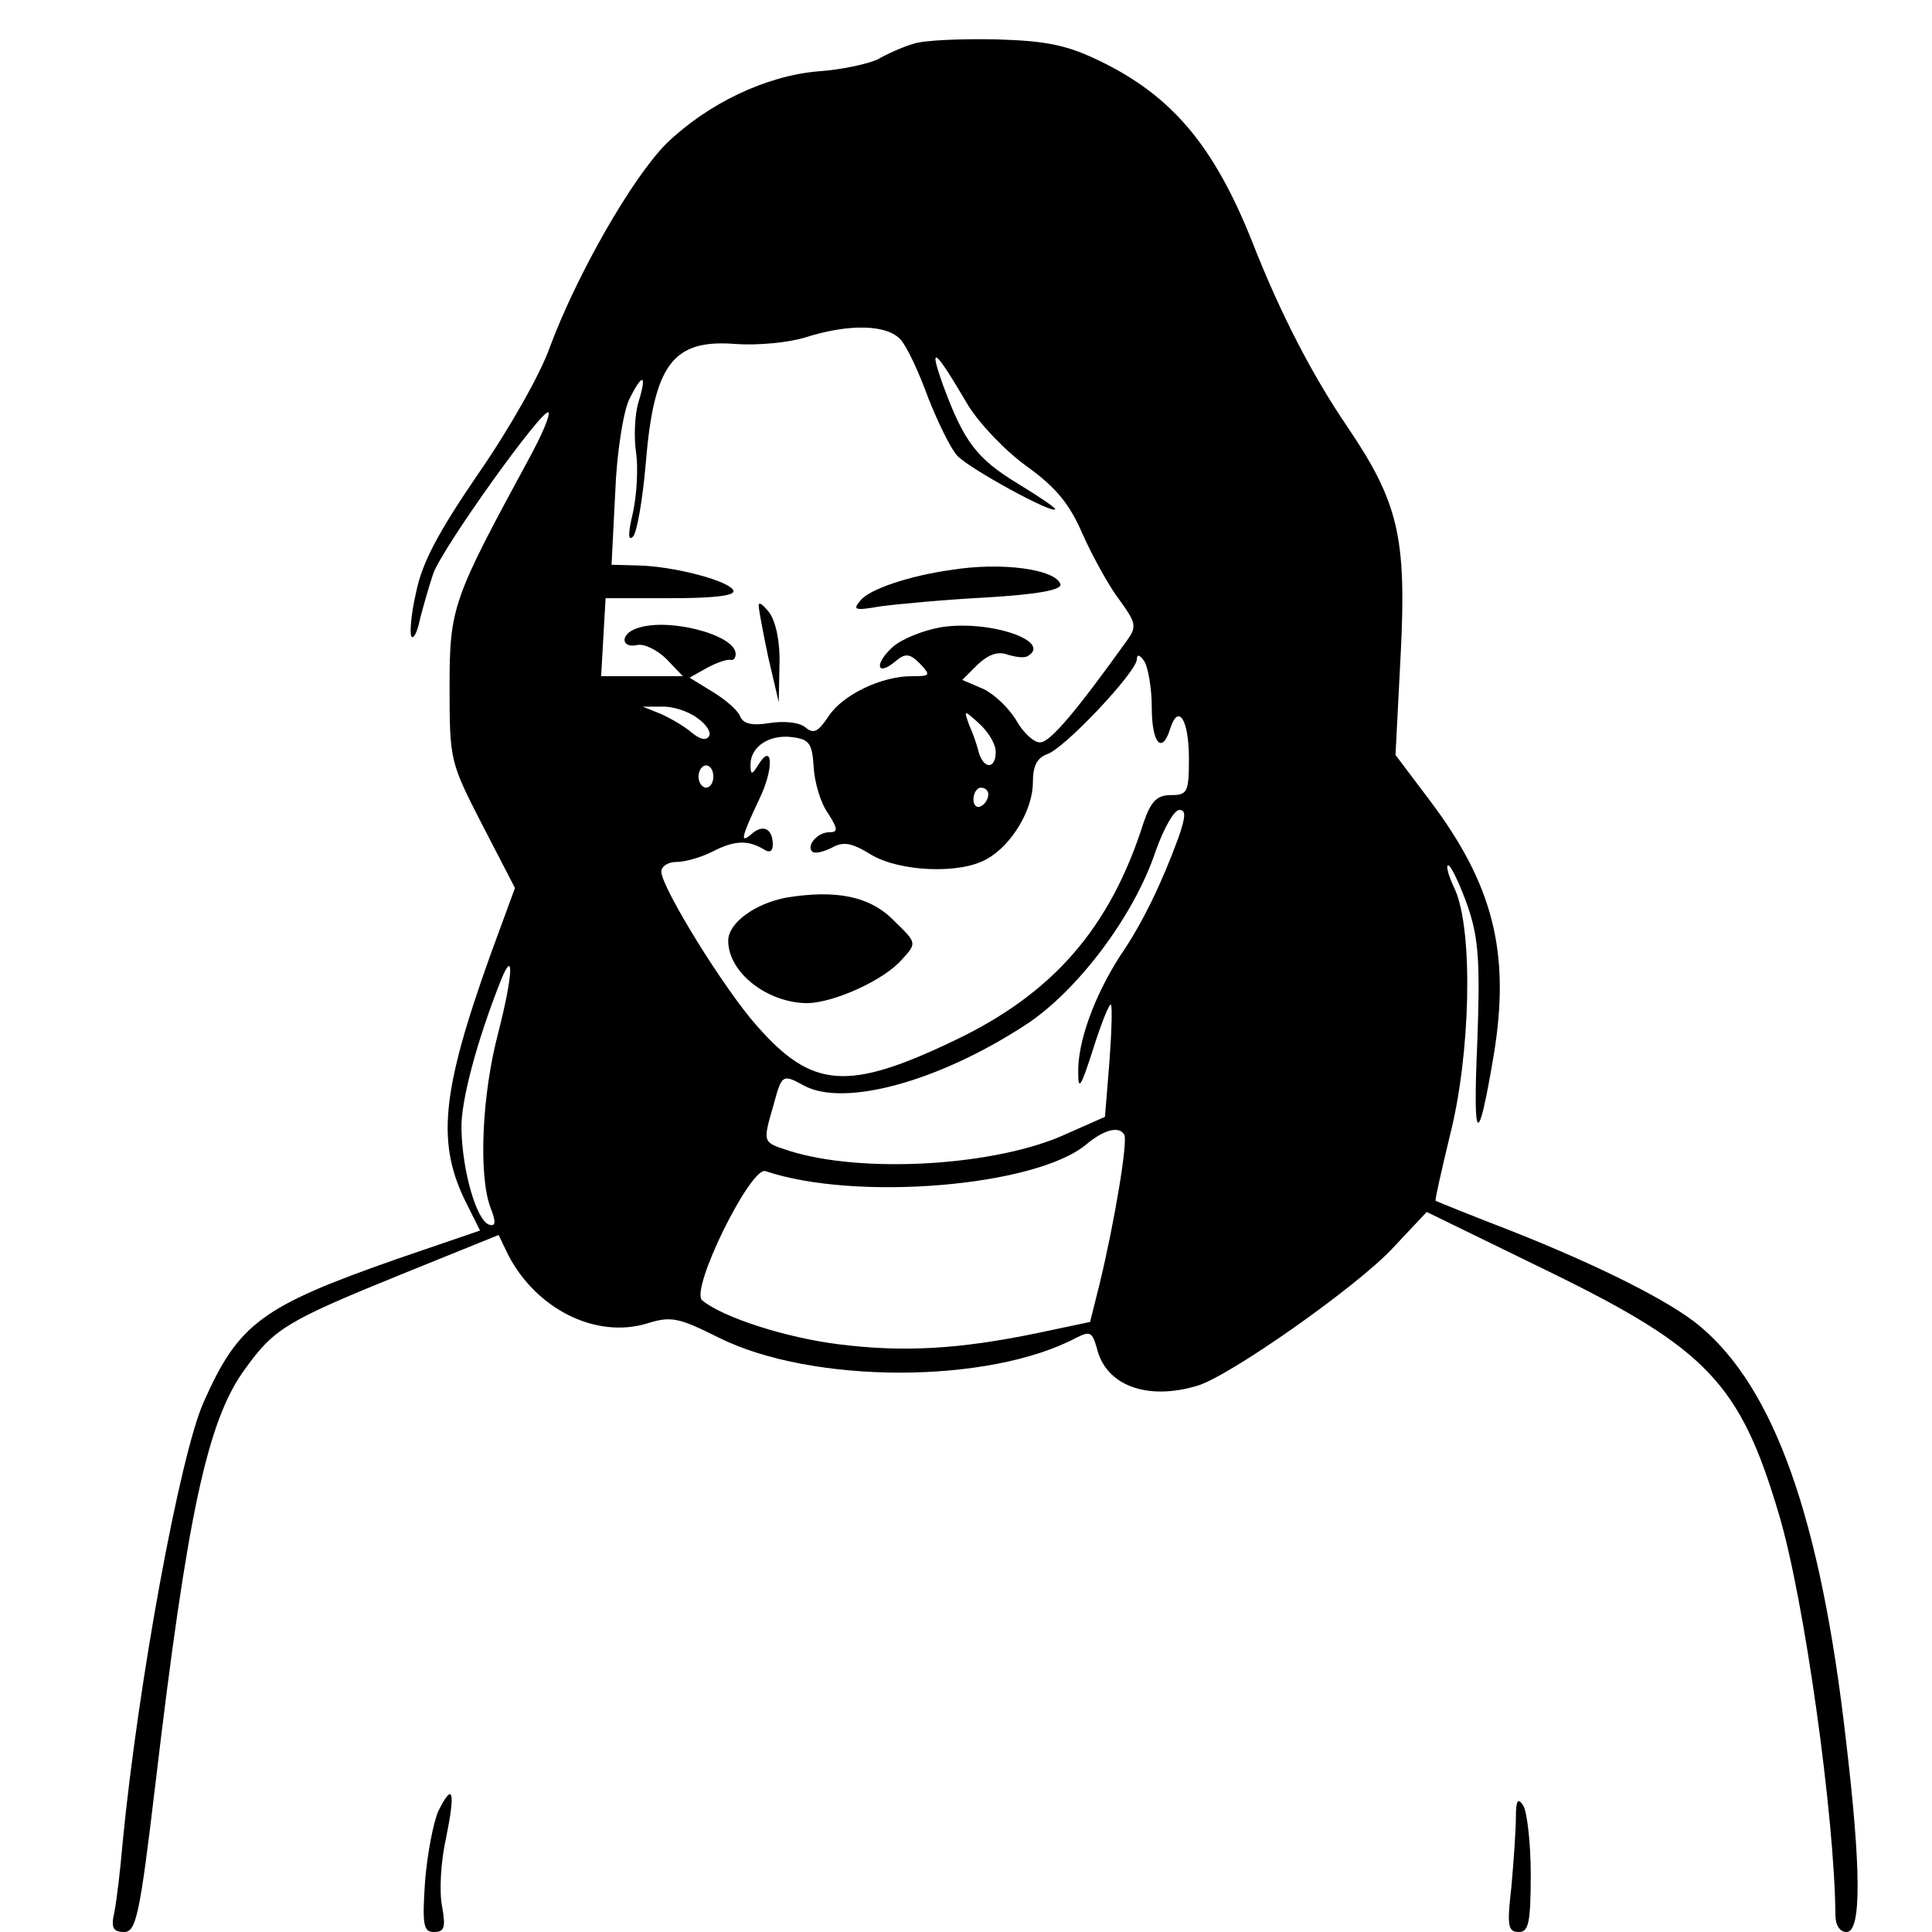 <?xml version="1.0" standalone="no"?>
<!DOCTYPE svg PUBLIC "-//W3C//DTD SVG 20010904//EN"
 "http://www.w3.org/TR/2001/REC-SVG-20010904/DTD/svg10.dtd">
<svg version="1.0" xmlns="http://www.w3.org/2000/svg"
 width="260pt" height="260pt" viewBox="0 0 260 260"
 preserveAspectRatio="xMidYMid meet">
<g transform="translate(0,260) scale(0.1,-0.1)"
fill="#000000" stroke="none">
<path d="M1229 2541 c-14 -4 -36 -14 -48 -21 -13 -6 -49 -14 -80 -16 -70 -6
-148 -43 -204 -97 -46 -46 -120 -175 -157 -274 -12 -35 -55 -111 -96 -170 -54
-79 -76 -120 -84 -160 -7 -30 -9 -57 -6 -60 3 -3 8 8 11 23 4 16 12 44 18 62
13 36 148 224 155 217 3 -3 -9 -31 -26 -62 -103 -190 -107 -200 -107 -308 0
-99 1 -101 44 -185 l44 -85 -33 -90 c-67 -187 -73 -255 -31 -337 l17 -34 -111
-38 c-183 -64 -214 -87 -261 -193 -32 -72 -88 -377 -109 -593 -3 -36 -8 -77
-11 -93 -5 -21 -2 -27 13 -27 16 0 21 21 42 198 43 364 70 491 121 560 39 54
55 64 210 127 l131 53 13 -27 c38 -73 118 -113 187 -92 32 10 42 8 96 -19 126
-63 364 -63 482 0 18 9 21 7 27 -14 12 -51 68 -71 135 -51 44 13 214 133 262
184 l47 50 164 -80 c213 -104 258 -151 310 -327 34 -113 75 -407 76 -539 0
-14 6 -23 15 -23 20 0 20 83 -1 260 -34 297 -96 471 -196 555 -39 33 -136 82
-258 130 -52 20 -96 38 -98 39 -1 2 8 41 19 87 28 109 32 276 7 332 -10 21
-13 35 -8 32 4 -3 16 -28 26 -57 14 -42 16 -75 12 -182 -6 -137 1 -142 22 -17
23 138 0 230 -86 344 l-46 61 7 136 c8 157 -3 204 -72 306 -47 69 -90 152
-128 249 -51 128 -107 195 -203 242 -45 22 -72 28 -141 30 -47 1 -98 -1 -112
-6z m-17 -398 c9 -10 25 -45 37 -78 13 -33 30 -68 39 -78 15 -17 132 -81 132
-72 0 2 -22 17 -50 34 -56 34 -73 57 -101 133 -20 56 -11 49 33 -26 15 -25 50
-62 79 -83 39 -28 58 -50 76 -92 14 -31 36 -71 50 -89 21 -29 23 -35 11 -52
-70 -98 -105 -139 -118 -139 -8 -1 -23 13 -32 29 -10 17 -30 36 -45 43 l-28
12 21 21 c14 13 27 18 40 13 10 -3 22 -5 27 -2 34 20 -51 49 -116 39 -24 -4
-54 -16 -66 -27 -25 -23 -21 -40 4 -19 13 11 19 11 33 -3 15 -16 14 -17 -11
-17 -41 0 -93 -25 -112 -54 -14 -21 -20 -24 -31 -15 -8 7 -29 9 -48 6 -24 -4
-36 -1 -40 9 -3 8 -19 22 -37 33 l-31 19 23 13 c13 7 27 12 32 11 4 -1 7 2 7
8 0 26 -93 50 -134 34 -22 -8 -20 -27 2 -22 9 2 27 -7 39 -19 l22 -23 -55 0
-55 0 3 53 3 52 88 0 c55 0 86 3 84 10 -4 13 -80 33 -128 34 l-36 1 5 98 c2
53 11 109 19 125 18 36 24 34 12 -5 -5 -17 -6 -48 -3 -67 3 -20 1 -56 -4 -80
-7 -29 -7 -40 0 -33 5 5 13 50 17 98 11 135 37 168 122 161 29 -2 71 2 93 9
60 19 110 17 128 -3z m338 -495 c0 -49 14 -64 25 -28 11 34 25 11 25 -41 0
-45 -2 -49 -24 -49 -19 0 -27 -8 -37 -37 -45 -142 -122 -230 -254 -293 -144
-69 -192 -65 -266 19 -44 49 -129 187 -129 208 0 7 9 13 20 13 12 0 33 6 49
14 29 15 47 16 69 3 7 -5 12 -3 12 6 0 21 -12 28 -27 16 -18 -16 -16 -7 9 46
20 41 18 78 -2 45 -8 -13 -10 -13 -10 1 0 24 25 41 56 37 23 -3 27 -8 29 -40
1 -20 9 -48 19 -62 14 -22 14 -26 2 -26 -16 0 -31 -18 -23 -26 3 -3 14 -1 26
5 16 9 27 7 53 -9 38 -23 120 -27 156 -6 33 18 62 66 62 103 0 23 6 33 19 38
23 7 121 111 121 128 0 7 4 6 10 -3 5 -8 10 -36 10 -62z m-612 -14 c12 -8 20
-20 16 -25 -4 -6 -12 -4 -23 5 -9 8 -28 19 -41 25 l-25 10 25 0 c14 1 36 -6
48 -15z m402 -46 c0 -23 -16 -24 -23 0 -2 9 -8 26 -13 37 -7 20 -7 20 14 1 12
-11 22 -27 22 -38z m-380 -33 c0 -8 -4 -15 -10 -15 -5 0 -10 7 -10 15 0 8 5
15 10 15 6 0 10 -7 10 -15z m370 -24 c0 -6 -4 -13 -10 -16 -5 -3 -10 1 -10 9
0 9 5 16 10 16 6 0 10 -4 10 -9z m256 -58 c-22 -60 -48 -115 -79 -160 -34 -53
-57 -115 -56 -157 0 -25 4 -18 20 32 11 35 22 62 24 60 2 -2 1 -37 -2 -77 l-6
-74 -52 -23 c-93 -43 -273 -54 -372 -23 -37 12 -37 10 -22 62 11 41 12 42 41
26 54 -29 180 5 297 81 70 45 147 147 176 234 11 31 25 56 32 56 9 0 9 -8 -1
-37z m-915 -261 c-23 -86 -27 -194 -11 -237 8 -20 7 -26 -2 -23 -17 6 -36 73
-37 129 -1 38 22 122 54 202 17 41 15 4 -4 -71z m842 -139 c5 -9 -13 -117 -33
-200 l-13 -52 -71 -15 c-106 -22 -181 -26 -268 -15 -71 9 -155 36 -183 59 -17
14 65 180 85 174 121 -41 364 -21 432 36 24 20 44 25 51 13z"/>
<path d="M1280 1833 c-57 -8 -110 -26 -122 -41 -11 -13 -8 -14 27 -8 22 3 86
9 143 12 67 4 102 10 99 18 -7 20 -79 30 -147 19z"/>
<path d="M1021 1785 c0 -5 6 -37 13 -70 l14 -60 1 51 c1 30 -5 58 -14 70 -8
10 -14 15 -14 9z"/>
<path d="M1058 1392 c-42 -8 -78 -34 -78 -58 0 -43 53 -84 107 -84 36 1 103
31 127 59 20 22 20 22 -11 52 -32 33 -78 42 -145 31z"/>
<path d="M590 163 c-7 -16 -15 -58 -18 -95 -4 -59 -2 -68 12 -68 14 0 16 6 11
34 -4 19 -2 60 5 91 13 64 10 78 -10 38z"/>
<path d="M2040 154 c0 -17 -3 -59 -6 -93 -6 -52 -5 -61 10 -61 13 0 16 12 16
78 0 42 -5 84 -10 92 -7 11 -10 8 -10 -16z"/>
</g>
</svg>
